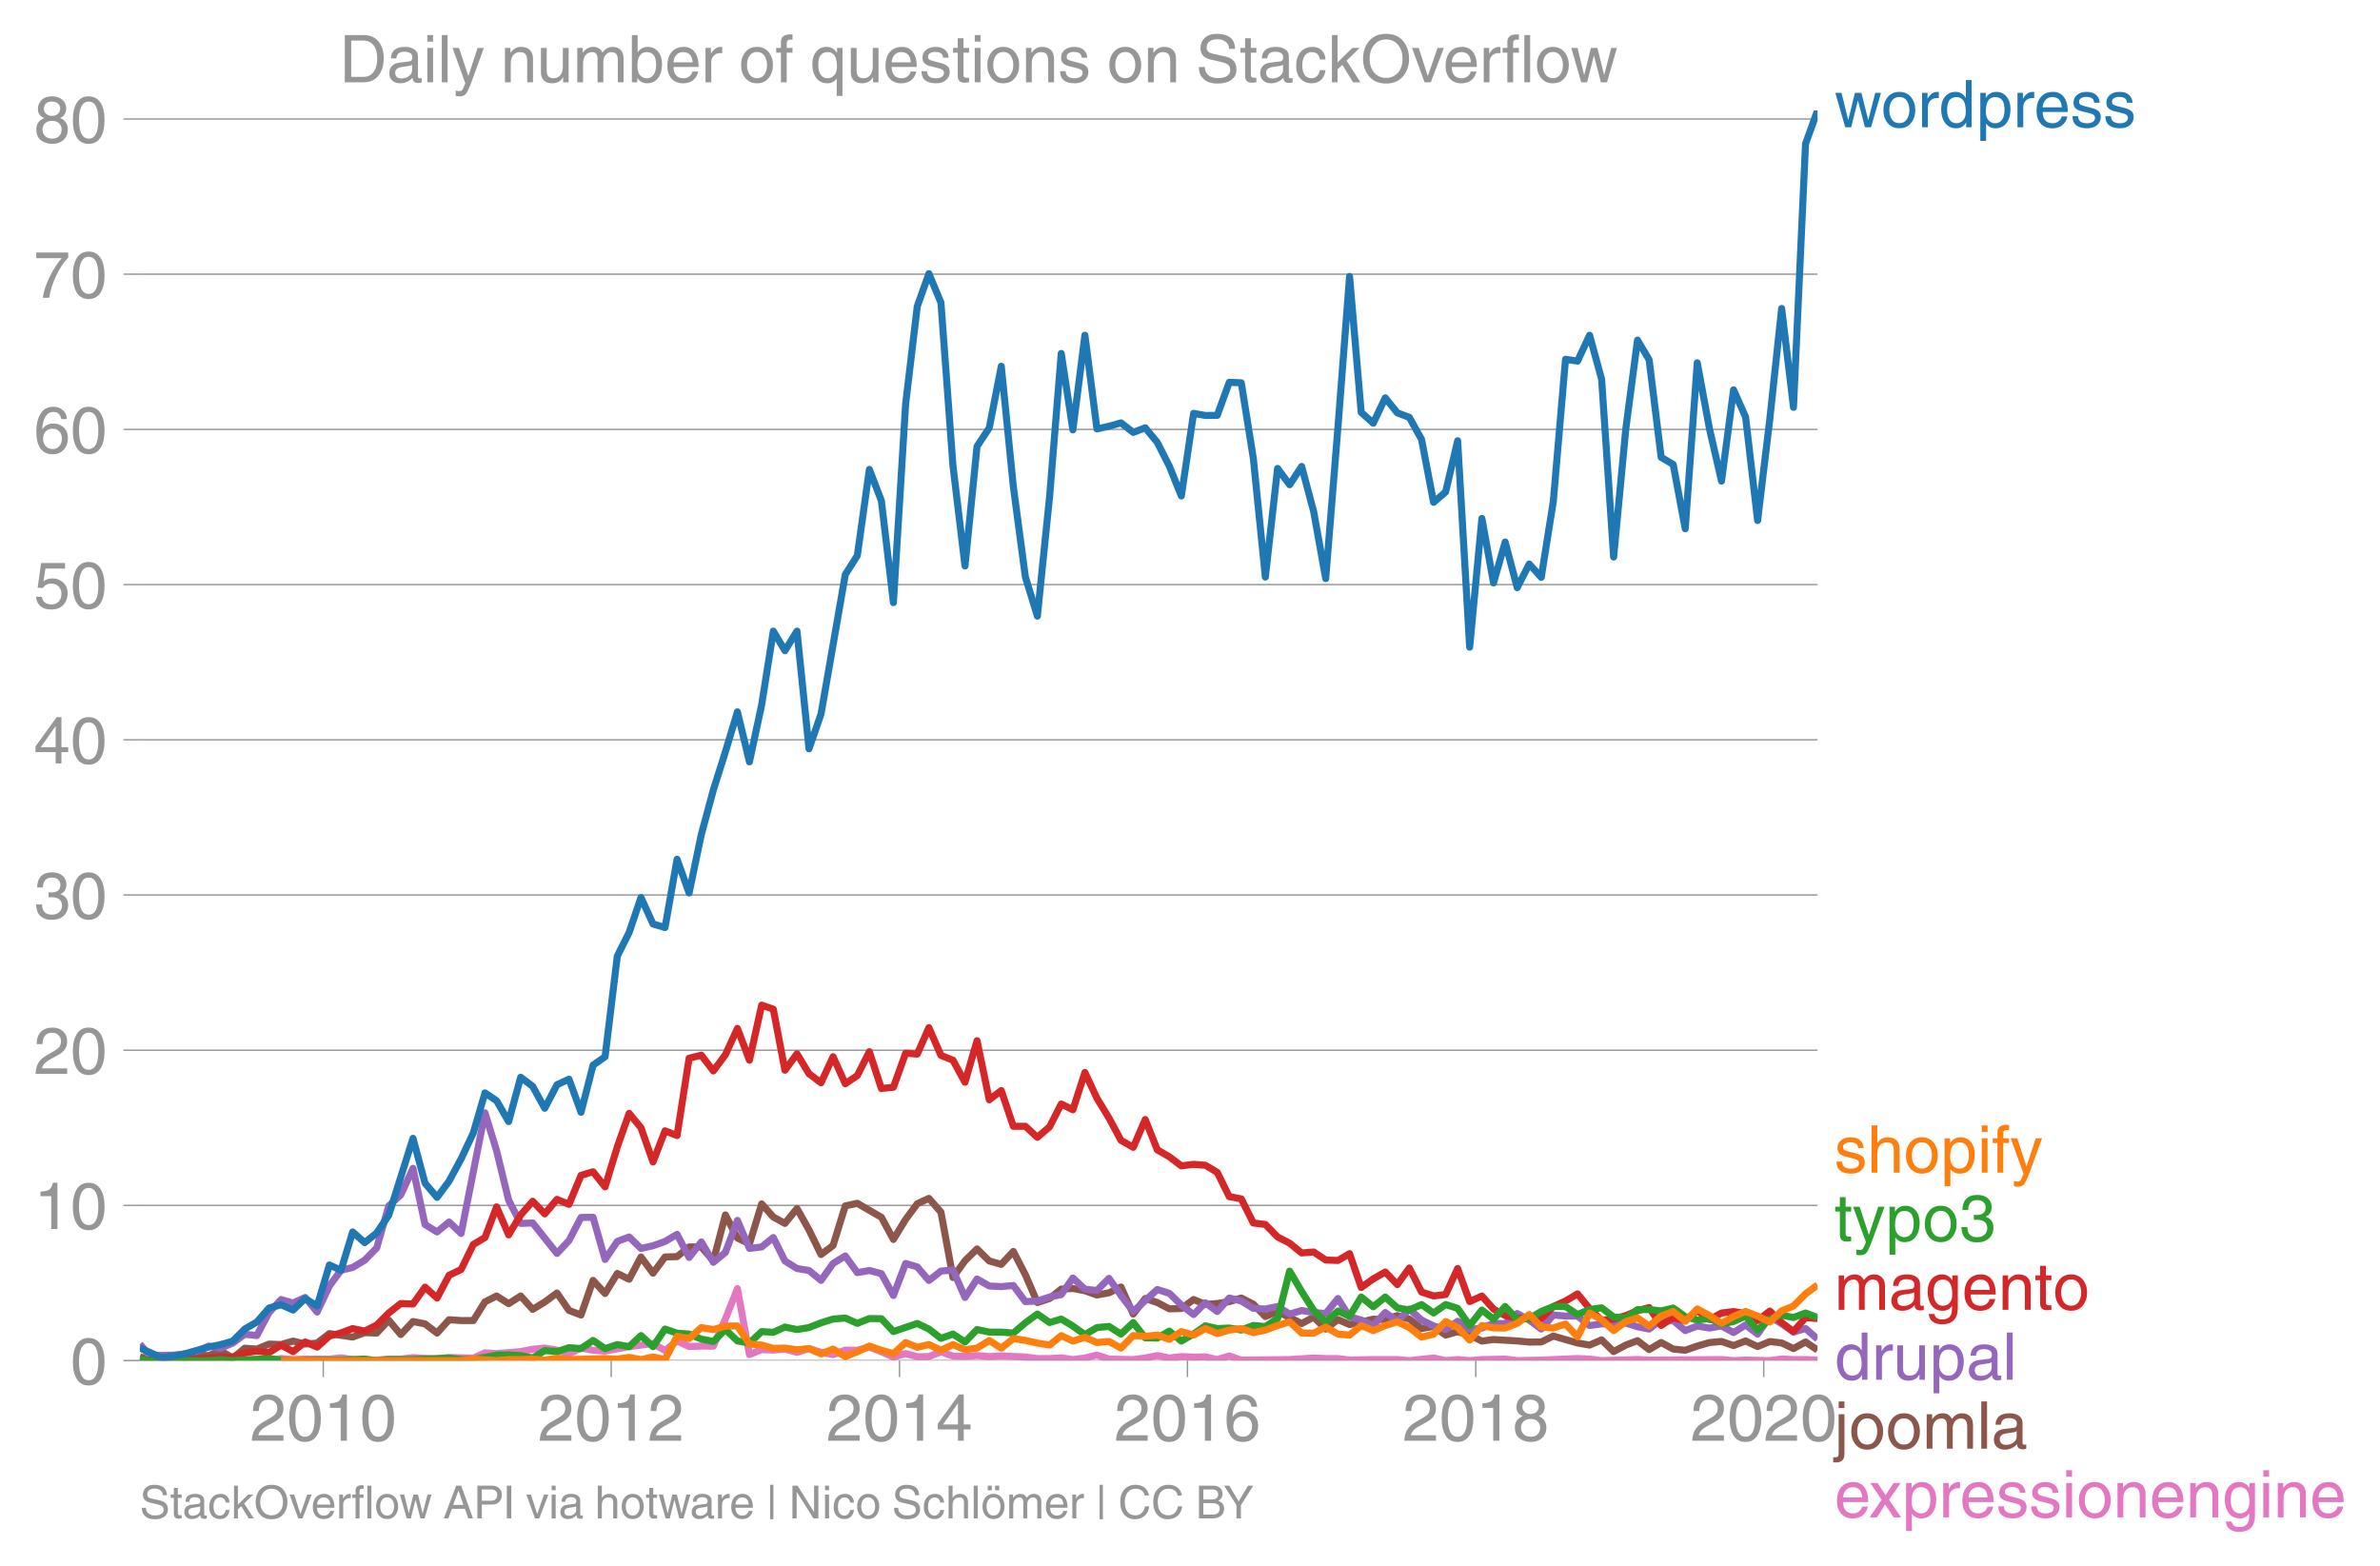 <svg height="444.384" viewBox="0 0 506.615 333.288" width="675.486" xmlns="http://www.w3.org/2000/svg" xmlns:xlink="http://www.w3.org/1999/xlink"><defs><style>*{stroke-linecap:butt;stroke-linejoin:round}</style></defs><g id="figure_1"><path d="M0 333.288h506.615V0H0z" fill="none" id="patch_1"/><g id="axes_1"><path d="M29.77 289.628h357.12V23.516H29.77z" fill="none" id="patch_2"/><path clip-path="url(#pba11c5f1fd)" d="M34.304 289.628l2.561-.213 5.08.095 2.475.118 7.684-.22 5.163.114 2.561-.334 2.562.227 2.56-.117 5.163.01 2.477-.27 2.475.377 2.562.213 2.561-.106 2.56-.224 2.562.01 2.602-.32 5.124.32 2.559-.34 5.163.127 2.477-1.119 2.475.16 5.123-.426 2.56-.505 2.562-.241 2.602.426 2.561.807 2.563-1.233 2.559.462 2.56.177 5.122-.937 5.08-.672 2.56 1.503 2.56-2.054 2.562 1.201 2.602-.106 2.561.007 2.563-5.762 2.559-6.462 2.56 14.028 2.603-1.065 2.477.102 2.475-.209 2.562.69 2.561-.796 2.561.795 2.56.483 2.603-.959 2.561.036 2.563-.675 2.559 1.005 2.56 1.126 2.603-.746 2.477.666 2.475-.026 2.563-1.02 2.56.913 2.561.078 2.56-.184 2.604.213 2.56-.139 5.122.22 2.56.345h2.603l2.477-.164 2.475.377 2.563-.337 2.56-.622 2.561.842 5.164.117 2.56-.337 2.563-.515 2.559.515 2.56-.302 2.603.106 2.52-.051 2.516.584 2.563-.778 2.56.885 10.285-.114 5.122-.33 2.56.124h2.603l2.477.308 5.038-.102h5.121l2.561.22 5.163-.55 2.563.55 2.559-.22 2.56.22 2.603-.213 4.952-.106 2.563.32 5.121-.11 7.725-.331 2.562.12 2.559.32 7.64-.236 2.475.13 15.409-.114 2.562.22 2.56-.11 5.163.11 2.518-.342 2.517.13 2.563-.008 2.56.114h0" fill="none" stroke="#e377c2" stroke-linecap="square" stroke-width="1.5" id="line2d_1"/><g id="matplotlib.axis_1"><g id="xtick_1"><g id="line2d_2"><defs><path d="M0 0v3.5" id="ma266dd3f4f" stroke="#969696" stroke-width=".3"/></defs><use x="68.812" xlink:href="#ma266dd3f4f" y="289.628" fill="#969696" stroke="#969696" stroke-width=".3"/></g><g id="text_1"><defs><path d="M4.39 45.125q0 12.39 6.391 18.781 6.406 6.407 17.938 6.407 9.656 0 15.812-5.86 6.157-5.86 6.157-15.14 0-7.22-3.547-12.188-3.532-4.953-10.422-8.703l-12.11-6.64Q13.922 15.921 12.5 8.296h38.188V0H2.593q.39 9.906 4.297 16.5 3.906 6.594 12.203 11.375l12.593 7.328q5.032 2.89 7.329 5.984 2.297 3.094 2.297 8.516 0 5.375-3.766 9.031-3.75 3.672-10.156 3.672-7.078 0-10.594-4.672-3.516-4.656-3.61-12.609z" id="HelveticaWorld-Regular-50"/><path d="M42.484 34.188q0 14.109-3.734 21.156-3.734 7.062-10.969 7.062-7.078 0-10.89-7.062-3.797-7.047-3.797-21.157 0-13.671 3.75-20.937Q20.609 6 27.78 6q7.235 0 10.969 7 3.734 7.016 3.734 21.188zm9.422 0q0-17.297-6.25-26.704-6.25-9.39-17.875-9.39-12.062 0-18.062 9.734-6 9.75-6 26.36 0 17.03 6.14 26.578 6.157 9.547 17.922 9.547 11.625 0 17.875-9.5t6.25-26.626z" id="HelveticaWorld-Regular-48"/><path d="M35.89 0h-9.374v49.906H10.109v6.985q8.594.28 12.782 2.75Q27.094 62.109 29 70.313h6.89z" id="HelveticaWorld-Regular-49"/></defs><g transform="matrix(.14 0 0 -.14 53.241 306.678)" fill="#969696"><use xlink:href="#HelveticaWorld-Regular-50"/><use x="55.615" xlink:href="#HelveticaWorld-Regular-48"/><use x="111.23" xlink:href="#HelveticaWorld-Regular-49"/><use x="166.846" xlink:href="#HelveticaWorld-Regular-48"/></g></g></g><g id="xtick_2"><use x="130.102" xlink:href="#ma266dd3f4f" y="289.628" fill="#969696" stroke="#969696" stroke-width=".3" id="line2d_3"/><g transform="matrix(.14 0 0 -.14 114.531 306.678)" fill="#969696" id="text_2"><use xlink:href="#HelveticaWorld-Regular-50"/><use x="55.615" xlink:href="#HelveticaWorld-Regular-48"/><use x="111.23" xlink:href="#HelveticaWorld-Regular-49"/><use x="166.846" xlink:href="#HelveticaWorld-Regular-50"/></g></g><g id="xtick_3"><use x="191.476" xlink:href="#ma266dd3f4f" y="289.628" fill="#969696" stroke="#969696" stroke-width=".3" id="line2d_4"/><g id="text_3"><defs><path d="M10.594 24.703h22.61v31.89h-.188zM42 17.093V0h-8.797v17.094H2.484v8.593L34.72 70.314H42v-45.61h10.297v-7.61z" id="HelveticaWorld-Regular-52"/></defs><g transform="matrix(.14 0 0 -.14 175.905 306.678)" fill="#969696"><use xlink:href="#HelveticaWorld-Regular-50"/><use x="55.615" xlink:href="#HelveticaWorld-Regular-48"/><use x="111.23" xlink:href="#HelveticaWorld-Regular-49"/><use x="166.846" xlink:href="#HelveticaWorld-Regular-52"/></g></g></g><g id="xtick_4"><use x="252.766" xlink:href="#ma266dd3f4f" y="289.628" fill="#969696" stroke="#969696" stroke-width=".3" id="line2d_5"/><g id="text_4"><defs><path d="M14.11 21.578q0-6.875 4.093-11.234Q22.313 6 28.906 6q6.297 0 10.032 4.438 3.734 4.453 3.734 11.687 0 6.297-3.688 10.547-3.687 4.25-10.468 4.25-6.594 0-10.5-4.156-3.907-4.157-3.907-11.188zM41.702 51.61q-.984 5.375-3.984 8.078-3 2.72-8.125 2.72-8.11 0-12.36-7.923-4.25-7.906-4.343-18.109l.203-.188q5.61 8.641 16.687 8.641 8.844 0 15.438-5.86 6.593-5.859 6.593-16.452 0-10.5-6.25-17.47-6.25-6.952-16.843-6.952-12.219 0-18.563 8.687-6.344 8.703-6.344 25.938 0 16.593 6.485 27.093 6.5 10.5 19.484 10.5 8.407 0 14.219-5.015 5.813-5 6.297-13.688z" id="HelveticaWorld-Regular-54"/></defs><g transform="matrix(.14 0 0 -.14 237.195 306.678)" fill="#969696"><use xlink:href="#HelveticaWorld-Regular-50"/><use x="55.615" xlink:href="#HelveticaWorld-Regular-48"/><use x="111.23" xlink:href="#HelveticaWorld-Regular-49"/><use x="166.846" xlink:href="#HelveticaWorld-Regular-54"/></g></g></g><g id="xtick_5"><use x="314.14" xlink:href="#ma266dd3f4f" y="289.628" fill="#969696" stroke="#969696" stroke-width=".3" id="line2d_6"/><g id="text_5"><defs><path d="M27.594 40.578q5.422 0 8.953 3.094 3.547 3.11 3.547 8.234 0 4.594-3.407 7.547-3.39 2.953-9.687 2.953-5.61 0-8.672-3.11-3.047-3.093-3.047-7.874 0-5.125 3.813-7.984 3.812-2.86 8.5-2.86zm.093-7.562q-6.78 0-10.64-3.766-3.86-3.766-3.86-9.234 0-6.297 3.907-10.157Q21 6 28.219 6q6.406 0 10.234 3.86 3.828 3.859 3.828 10.265 0 5.469-3.828 9.172-3.828 3.719-10.766 3.719zM49.22 52.203q0-10.594-9.032-14.797 6.204-2.781 8.86-7.36 2.656-4.562 2.656-9.733 0-10.016-6.453-16.125-6.438-6.094-17.375-6.094-9.563 0-16.813 5.25-7.25 5.25-7.25 17.062 0 11.922 11.907 16.907-9.516 3.796-9.516 13.671 0 8.297 5.64 13.813 5.641 5.516 15.641 5.516 10.016 0 15.875-5.204 5.86-5.203 5.86-12.906z" id="HelveticaWorld-Regular-56"/></defs><g transform="matrix(.14 0 0 -.14 298.57 306.678)" fill="#969696"><use xlink:href="#HelveticaWorld-Regular-50"/><use x="55.615" xlink:href="#HelveticaWorld-Regular-48"/><use x="111.23" xlink:href="#HelveticaWorld-Regular-49"/><use x="166.846" xlink:href="#HelveticaWorld-Regular-56"/></g></g></g><g id="xtick_6"><use x="375.43" xlink:href="#ma266dd3f4f" y="289.628" fill="#969696" stroke="#969696" stroke-width=".3" id="line2d_7"/><g transform="matrix(.14 0 0 -.14 359.86 306.678)" fill="#969696" id="text_6"><use xlink:href="#HelveticaWorld-Regular-50"/><use x="55.615" xlink:href="#HelveticaWorld-Regular-48"/><use x="111.23" xlink:href="#HelveticaWorld-Regular-50"/><use x="166.846" xlink:href="#HelveticaWorld-Regular-48"/></g></g></g><g id="matplotlib.axis_2"><g id="ytick_1"><path clip-path="url(#pba11c5f1fd)" d="M29.77 289.628h357.12" fill="none" stroke="#969696" stroke-linecap="square" stroke-width=".3" id="line2d_8"/><g id="line2d_9"><defs><path d="M0 0h-3.5" id="m76e4ec65a0" stroke="#969696" stroke-width=".3"/></defs><use x="29.771" xlink:href="#m76e4ec65a0" y="289.628" fill="#969696" stroke="#969696" stroke-width=".3"/></g><use xlink:href="#HelveticaWorld-Regular-48" transform="matrix(.14 0 0 -.14 14.985 294.653)" fill="#969696" id="text_7"/></g><g id="ytick_2"><path clip-path="url(#pba11c5f1fd)" d="M29.77 256.59h357.12" fill="none" stroke="#969696" stroke-linecap="square" stroke-width=".3" id="line2d_10"/><use x="29.771" xlink:href="#m76e4ec65a0" y="256.591" fill="#969696" stroke="#969696" stroke-width=".3" id="line2d_11"/><g transform="matrix(.14 0 0 -.14 7.2 261.615)" fill="#969696" id="text_8"><use xlink:href="#HelveticaWorld-Regular-49"/><use x="55.615" xlink:href="#HelveticaWorld-Regular-48"/></g></g><g id="ytick_3"><path clip-path="url(#pba11c5f1fd)" d="M29.77 223.553h357.12" fill="none" stroke="#969696" stroke-linecap="square" stroke-width=".3" id="line2d_12"/><use x="29.771" xlink:href="#m76e4ec65a0" y="223.553" fill="#969696" stroke="#969696" stroke-width=".3" id="line2d_13"/><g transform="matrix(.14 0 0 -.14 7.2 228.578)" fill="#969696" id="text_9"><use xlink:href="#HelveticaWorld-Regular-50"/><use x="55.615" xlink:href="#HelveticaWorld-Regular-48"/></g></g><g id="ytick_4"><path clip-path="url(#pba11c5f1fd)" d="M29.77 190.516h357.12" fill="none" stroke="#969696" stroke-linecap="square" stroke-width=".3" id="line2d_14"/><use x="29.771" xlink:href="#m76e4ec65a0" y="190.516" fill="#969696" stroke="#969696" stroke-width=".3" id="line2d_15"/><g id="text_10"><defs><path d="M22.406 39.984q2.203-.187 4.594-.187 6.203 0 9.781 2.86 3.594 2.859 3.594 8.656 0 4.687-3.344 7.89-3.343 3.203-9.64 3.203-6.985 0-10.235-4.11-3.234-4.093-3.437-10.983h-8.64q0 10.984 5.765 16.984 5.765 6.016 16.937 6.016 9.922 0 15.828-5.11 5.907-5.094 5.907-13.39 0-10.704-9.032-14.5v-.204q11.72-4 11.72-16.406 0-9.906-6.595-16.265-6.593-6.344-18.703-6.344-9.906 0-16.312 5.203Q4.204 8.5 3.422 21.484H12.5q.203-8.109 4-11.797Q20.313 6 27.484 6q6.938 0 11.141 3.86 4.203 3.859 4.203 9.718 0 6.406-4.016 9.672-4 3.266-12.39 3.266-2 0-4.016-.094z" id="HelveticaWorld-Regular-51"/></defs><g transform="matrix(.14 0 0 -.14 7.2 195.54)" fill="#969696"><use xlink:href="#HelveticaWorld-Regular-51"/><use x="55.615" xlink:href="#HelveticaWorld-Regular-48"/></g></g></g><g id="ytick_5"><path clip-path="url(#pba11c5f1fd)" d="M29.77 157.478h357.12" fill="none" stroke="#969696" stroke-linecap="square" stroke-width=".3" id="line2d_16"/><use x="29.771" xlink:href="#m76e4ec65a0" y="157.478" fill="#969696" stroke="#969696" stroke-width=".3" id="line2d_17"/><g transform="matrix(.14 0 0 -.14 7.2 162.503)" fill="#969696" id="text_11"><use xlink:href="#HelveticaWorld-Regular-52"/><use x="55.615" xlink:href="#HelveticaWorld-Regular-48"/></g></g><g id="ytick_6"><path clip-path="url(#pba11c5f1fd)" d="M29.77 124.44h357.12" fill="none" stroke="#969696" stroke-linecap="square" stroke-width=".3" id="line2d_18"/><use x="29.771" xlink:href="#m76e4ec65a0" y="124.441" fill="#969696" stroke="#969696" stroke-width=".3" id="line2d_19"/><g id="text_12"><defs><path d="M14.703 40.922q5.813 4.39 13.625 4.39 9.469 0 16.281-6.296 6.813-6.297 6.813-16.22 0-10.78-6.578-17.796-6.563-7-18.422-7-10.313 0-16.266 5.047Q4.203 8.109 3.22 17.39h9.094q.671-5.672 4.437-8.672 3.766-3 10.453-3 6.485 0 10.64 4.484Q42 14.703 42 21.688q0 7.125-4.36 11.421-4.343 4.297-11.218 4.297-7.813 0-13.047-6.687l-7.563.39 5.266 37.594h36.438v-8.5H17.672z" id="HelveticaWorld-Regular-53"/></defs><g transform="matrix(.14 0 0 -.14 7.2 129.465)" fill="#969696"><use xlink:href="#HelveticaWorld-Regular-53"/><use x="55.615" xlink:href="#HelveticaWorld-Regular-48"/></g></g></g><g id="ytick_7"><path clip-path="url(#pba11c5f1fd)" d="M29.77 91.403h357.12" fill="none" stroke="#969696" stroke-linecap="square" stroke-width=".3" id="line2d_20"/><use x="29.771" xlink:href="#m76e4ec65a0" y="91.403" fill="#969696" stroke="#969696" stroke-width=".3" id="line2d_21"/><g transform="matrix(.14 0 0 -.14 7.2 96.428)" fill="#969696" id="text_13"><use xlink:href="#HelveticaWorld-Regular-54"/><use x="55.615" xlink:href="#HelveticaWorld-Regular-48"/></g></g><g id="ytick_8"><path clip-path="url(#pba11c5f1fd)" d="M29.77 58.366h357.12" fill="none" stroke="#969696" stroke-linecap="square" stroke-width=".3" id="line2d_22"/><use x="29.771" xlink:href="#m76e4ec65a0" y="58.366" fill="#969696" stroke="#969696" stroke-width=".3" id="line2d_23"/><g id="text_14"><defs><path d="M3.719 68.797h48.578v-7.719Q42.28 50.875 33.984 33.484 25.687 16.11 23.391 0h-9.672q1.469 13.281 9.719 30.531 8.25 17.266 18.953 29.672H3.719z" id="HelveticaWorld-Regular-55"/></defs><g transform="matrix(.14 0 0 -.14 7.2 63.39)" fill="#969696"><use xlink:href="#HelveticaWorld-Regular-55"/><use x="55.615" xlink:href="#HelveticaWorld-Regular-48"/></g></g></g><g id="ytick_9"><path clip-path="url(#pba11c5f1fd)" d="M29.77 25.328h357.12" fill="none" stroke="#969696" stroke-linecap="square" stroke-width=".3" id="line2d_24"/><use x="29.771" xlink:href="#m76e4ec65a0" y="25.328" fill="#969696" stroke="#969696" stroke-width=".3" id="line2d_25"/><g transform="matrix(.14 0 0 -.14 7.2 30.353)" fill="#969696" id="text_15"><use xlink:href="#HelveticaWorld-Regular-56"/><use x="55.615" xlink:href="#HelveticaWorld-Regular-48"/></g></g></g><path clip-path="url(#pba11c5f1fd)" d="M29.77 288.802l1.975.613 2.56-.007 2.56-.739 2.603.213 2.477-.434 2.475.115 2.562-1.027 2.561 1.56 2.56-2.11 2.561.191 2.603-1.066 2.561.103 2.562-.742 2.56.632 2.56-.206 2.603-2.025 4.952.746 2.562-.938 2.561.086 2.56-2.729 2.562 3.048 2.602-2.77 2.561.493 2.563 1.958 2.559-2.839 2.56.174h2.603l2.477-3.98 2.475-1.242 2.562 1.634 2.561-1.634 2.56 2.846 2.562-1.567 2.602-1.918 2.561 3.705 2.563.984 2.559-7.371 2.56 2.789 2.603-4.263 2.519 1.227 2.517-4.744 2.562 3.45 2.561-3.45 2.56-.075 2.562-2.057h2.602l2.561 2.938 2.563-9.758 2.559 4.913 2.56 1.268 2.603-8.526 2.477 2.798 2.475 1.358 2.562-3.176 2.561 4.562 2.561 5.24 2.56-1.936 2.603-8.42 2.561-.547 5.122 2.974 2.56 4.714 2.603-4.263 2.477-3.338 2.475-1.138 2.563 2.923 2.56 13.915 2.561-3.563 2.56-2.511 2.604 2.557 2.56.725 2.563-2.75 2.559 4.952 2.56 5.919 2.603-.853 2.477-2.006 2.475-.125 2.563.48 2.56.905 2.561-.465 2.56-1.24 2.604 5.755 2.56-3.304 2.563.853 2.559 1.35 2.56-.071 2.603-1.919 2.52 1.04 2.516-.187 2.563-.405 2.56-.767 2.561 1.318 2.56 2.625 2.604-1.066 5.123 2.558 2.559-1.364 2.56 2.536 2.603-2.025 2.477 1.07 5.038-1.14 2.56.07 2.561-.842 2.561.736 2.603 2.025 2.56-.448 2.563 1.833 2.559-.732 2.56.732 2.603 1.279 2.477-.327 5.038.298 2.56.242 2.561-.021 2.561-1.258 5.164 1.478 2.562.44 2.559-1.1 2.56 2.486 2.604-1.386 2.476-.943 2.475 1.903 2.563-1.51 2.56 1.403 2.561.249 2.561-.888 2.603-.746 2.56-.238 2.563.877 2.56-.988 2.56 1.201 2.603-1.066 2.518.29 2.517 1.203 2.563-1.407 2.56 1.726h0" fill="none" stroke="#8c564b" stroke-linecap="square" stroke-width="1.5" id="line2d_26"/><path clip-path="url(#pba11c5f1fd)" d="M29.77 286.118l1.975 2.338 2.56.071 2.56-.071 2.603-.213 2.477-.62 2.475-1.085 2.562.447 2.561-1.087 2.56-1.886 2.561.288 2.603-4.903 2.561-2.764 2.562.74 2.56-1.18 2.56 3.098 2.603-5.542 2.477-3.353 2.475-.59 2.562-1.542 2.561-2.615 2.56-8.948 2.562-2.348 2.602-5.649 2.561 11.961 2.563 1.574 2.559-2.124 2.56 2.444 5.08-25.673 2.475 8.088 2.562 10.515 2.561 4.938 2.56-.092 5.164 6.487 2.561-2.743 2.563-4.93 2.559-.025 2.56 8.977 2.603-3.837 2.519-.952 2.517 2.444 2.562-.576 2.561-.916 2.56-1.506 2.562 4.916 2.602-3.303 2.561 4.333 2.563-2.095 2.559-6.825 2.56 5.972 2.603-.32 2.477-2.002 2.475 4.986 2.562 1.606 2.561.42 2.561 2.113 2.56-3.606 2.603-1.598 2.561 3.552 2.563-.462 2.559.682 2.56 4.647 2.603-6.82 2.477.734 2.475 2.889 2.563-2 2.56-.238 2.561 5.854 2.56-3.936 2.604 1.492 2.56.131 2.563-.238 2.559 3.432 2.56-.128 2.603-.852 2.477-.507 2.475-3.543 2.563 2.387 2.56.277 2.561-2.59 2.56 3.656 2.604 3.41 5.123-4.69 2.559.818 2.56 2.487 2.603 2.025 2.52-2.5 2.516 1.86 2.563-2.88 2.56.642 2.561 1.56 2.56.145 2.604-.533 2.56 1.599 2.563-.746 2.559.416 2.56.223 2.603-3.197 2.477 3.894 2.475.689 2.563 1.144 2.56-2.743 2.561 1.862 2.561-2.608 2.603 2.345 2.56 1.254 2.563.77 2.559-1.761 2.56 1.762 2.603-.32 2.477-.978 2.475.019 2.563-2.135 2.56 1.389 2.561 1.915 2.561-2.98 2.603.212 2.56.014 2.563 2.011 2.559-.359 2.56.04 2.604-.214 2.476.796 2.475.483 2.563-1.986 2.56.174 2.561 2.139 2.561-.966 2.603.426 2.56-.451 2.563 1.41 2.56-1.63 2.56 1.95 2.603-3.73 2.518 1.518 2.517 1.786 2.563-.754 2.56 2.246h0" fill="none" stroke="#9467bd" stroke-linecap="square" stroke-width="1.5" id="line2d_27"/><g id="text_16"><defs><path d="M25.594 0h-8.985L1.516 52.297h9.468L21 11.187h.188l10.109 41.11h9.922l10.203-41.11h.187l10.594 41.11h8.703L55.812 0h-9.234L35.984 40.484h-.187z" id="HelveticaWorld-Regular-119"/><path d="M12.703 26.219q0-8.735 3.953-14.375 3.953-5.64 11.219-5.64 7.531 0 11.438 5.905 3.906 5.907 3.906 14.11 0 8.297-3.907 14.078-3.906 5.797-11.437 5.797-6.969 0-11.078-5.453-4.094-5.438-4.094-14.422zm-8.984 0q0 11.672 6.484 19.625 6.5 7.968 17.672 7.968 11.438 0 17.875-8.062 6.453-8.047 6.453-19.531 0-11.516-6.406-19.625-6.39-8.11-17.922-8.11-11.078 0-17.625 7.86-6.531 7.86-6.531 19.875z" id="HelveticaWorld-Regular-111"/><path d="M15.375 0H6.594v52.297h8.297v-8.688h.203q5.703 10.203 14.687 10.203 1.422 0 2.297-.296V44.39h-3.266q-5.906 0-9.671-4.016-3.766-4-3.766-9.953z" id="HelveticaWorld-Regular-114"/><path d="M13.094 26.313q0-9.704 3.844-14.954 3.859-5.25 10.265-5.25 6.094 0 10.188 4.485 4.109 4.5 4.109 13.094 0 11.03-3.5 16.625-3.484 5.593-10.61 5.593-6.78 0-10.546-4.453-3.75-4.437-3.75-15.14zM50.39 0h-8.297v7.172h-.203q-4.97-8.688-15.078-8.688-10.891 0-16.86 8.297Q4 15.094 4 27.688q0 11.625 5.906 18.875 5.922 7.25 15.875 7.25 9.813 0 15.625-8.891l.203.594V71.78h8.782z" id="HelveticaWorld-Regular-100"/><path d="M14.984 23.688q0-8.407 4.094-13 4.11-4.579 10.219-4.579 6.687 0 10.39 5.438 3.72 5.453 3.72 14.765 0 10.22-3.563 14.907-3.563 4.687-10.735 4.687-6.984 0-10.562-5.5-3.563-5.5-3.563-16.718zm-8.39 28.609h8.297v-7.375h.203q5.61 8.89 15.625 8.89 10.11 0 15.937-7.359 5.828-7.344 5.828-18.766 0-12.796-5.953-21Q40.578-1.515 29.5-1.515q-9.094 0-13.922 7.032h-.203v-26.22H6.594z" id="HelveticaWorld-Regular-112"/><path d="M42.484 30.328q-.687 8.485-4.5 12.031-3.797 3.547-10.109 3.547-6.39 0-10.328-4.5-3.922-4.484-4.172-11.078zm8.391-13.922q-1.453-8.11-7.953-13.422-5.719-4.5-15.047-4.593-10.984.093-17.438 7.203Q4 12.704 4 24.704q0 13.78 6.64 21.437 6.641 7.672 18.47 7.672 10.593 0 16.546-7.922 5.953-7.907 5.953-22.594H13.375q0-8.203 3.813-12.703Q21 6.109 28.608 6.109q5.375 0 9.235 3.235 3.86 3.25 4.25 7.062z" id="HelveticaWorld-Regular-101"/><path d="M36.078 37.406q-.187 4.688-3.344 6.735-3.14 2.047-9.047 2.047-4.296 0-7.359-1.907-3.047-1.89-3.047-5.468 0-2.829 1.797-4.172 1.813-1.344 7.828-2.86l8.688-2.187q7.906-2 11.297-5.11 3.406-3.093 3.406-8.656 0-7.719-5.64-12.531-5.641-4.813-15.063-4.813-11 0-16.64 4.563-5.626 4.578-5.735 13.75h8.5q.203-5.422 3.594-8.063 3.39-2.625 10.171-2.625 5.516 0 8.766 2.188 3.25 2.203 3.25 6.11 0 2.78-2.11 4.437-2.093 1.672-8.296 3.078l-10.203 2.5q-6.203 1.562-9.157 4.656-2.953 3.094-2.953 8.031 0 7.72 5.516 12.203 5.531 4.5 14.406 4.5 9.485 0 14.531-4.624 5.047-4.61 5.344-11.782z" id="HelveticaWorld-Regular-115"/></defs><g transform="matrix(.14 0 0 -.14 390.462 27.092)" fill="#1f77b4"><use xlink:href="#HelveticaWorld-Regular-119"/><use x="70.912" xlink:href="#HelveticaWorld-Regular-111"/><use x="126.82" xlink:href="#HelveticaWorld-Regular-114"/><use x="158.389" xlink:href="#HelveticaWorld-Regular-100"/><use x="215.371" xlink:href="#HelveticaWorld-Regular-112"/><use x="271.865" xlink:href="#HelveticaWorld-Regular-114"/><use x="303.434" xlink:href="#HelveticaWorld-Regular-101"/><use x="358.854" xlink:href="#HelveticaWorld-Regular-115"/><use x="408.854" xlink:href="#HelveticaWorld-Regular-115"/></g></g><g id="text_17"><defs><path d="M49.219 0h-8.844v34.188q0 6.296-2.438 9-2.437 2.718-7.953 2.718-6.797 0-10.703-4.406-3.906-4.39-3.906-12.984V0H6.594v71.781h8.781V45.312h.203q6 8.5 15.328 8.5 8.594 0 13.453-4.5 4.86-4.484 4.86-13.718z" id="HelveticaWorld-Regular-104"/><path d="M6.594 61.813v9.968h8.781v-9.969zM15.375 0H6.594v52.297h8.781z" id="HelveticaWorld-Regular-105"/><path d="M17.188 45.016V0H8.405v45.016H1.22v7.28h7.187v8.985q0 5.907 3.578 8.703 3.594 2.813 10.032 2.813 2.203 0 3.968-.188v-7.906q-1.562.188-3.578.188-2.922 0-4.078-1.438-1.14-1.437-1.14-4.656v-6.5h8.796v-7.281z" id="HelveticaWorld-Regular-102"/><path d="M39.016 52.297h9.562L29.891.984q-.5-1.375-.985-2.593-4.25-11.329-7.328-15.547-3.078-4.235-9.953-4.235-3.61 0-5.906.782v8.015q2.484-.89 5.468-.89 3.22 0 4.704 2.03 1.5 2.032 4.421 9.938L.875 52.297h9.922L24.812 9.719H25z" id="HelveticaWorld-Regular-121"/></defs><g transform="matrix(.14 0 0 -.14 390.462 249.62)" fill="#ff7f0e"><use xlink:href="#HelveticaWorld-Regular-115"/><use x="50" xlink:href="#HelveticaWorld-Regular-104"/><use x="105.176" xlink:href="#HelveticaWorld-Regular-111"/><use x="161.084" xlink:href="#HelveticaWorld-Regular-112"/><use x="217.578" xlink:href="#HelveticaWorld-Regular-105"/><use x="239.6" xlink:href="#HelveticaWorld-Regular-102"/><use x="267.285" xlink:href="#HelveticaWorld-Regular-121"/></g></g><g id="text_18"><defs><path d="M17.188 45.016V10.984q0-2 1.093-3.046 1.11-1.047 3.938-1.047h3.375V0Q20.797-.688 19-.688q-5.516 0-8.063 2.641-2.53 2.64-2.53 8.547v34.516H1.311v7.28h7.094v14.595h8.781V52.297h8.407v-7.281z" id="HelveticaWorld-Regular-116"/></defs><g transform="matrix(.14 0 0 -.14 390.462 264.201)" fill="#2ca02c"><use xlink:href="#HelveticaWorld-Regular-116"/><use x="27.686" xlink:href="#HelveticaWorld-Regular-121"/><use x="77.295" xlink:href="#HelveticaWorld-Regular-112"/><use x="133.789" xlink:href="#HelveticaWorld-Regular-111"/><use x="189.697" xlink:href="#HelveticaWorld-Regular-51"/></g></g><g id="text_19"><defs><path d="M6.594 52.297h8.297v-7.375h.203q5.906 8.89 15.812 8.89 9.813 0 13.922-8.5 3.75 4.594 7.266 6.547 3.515 1.953 8.703 1.953 6.781 0 11.484-4.453Q77 44.922 77 36.187V0h-8.781v33.797q0 6.094-2.297 9.094-2.297 3.015-7.422 3.015-5.172 0-8.75-4.203-3.563-4.203-3.563-9.812V0h-8.78v36.188q0 4.53-2.11 7.124-2.094 2.594-6.094 2.594-6.297 0-10.062-4.687-3.766-4.688-3.766-12.703V0H6.594z" id="HelveticaWorld-Regular-109"/><path d="M38.375 26.703q-.969-1.015-3.828-1.656-2.86-.625-10.672-1.656-5.766-.688-8.469-2.844-2.703-2.14-2.703-5.656 0-4.297 2.281-6.688 2.297-2.39 7.329-2.39 6.296 0 11.171 3.578 4.891 3.593 4.891 8.718zM6.203 36.375q.297 8.844 5.734 13.14 5.454 4.297 15.844 4.297 8.297 0 13.907-3.765 5.624-3.75 5.624-10.844V9.078Q47.313 6 50.094 6q1.125 0 2.89.39V0Q50.594-.984 48-.984q-4.5 0-6.703 1.921-2.188 1.938-2.281 6.047-7.516-8.5-18.891-8.5-7.422 0-11.922 4.204Q3.72 6.89 3.72 13.624q0 6.89 3.906 11.125Q11.531 29 19 29.89l15.516 1.891q4.203.64 4.203 6.203 0 4.11-3.047 6.297-3.047 2.203-9.25 2.203-5.516 0-8.485-2.437-2.953-2.438-3.53-7.672z" id="HelveticaWorld-Regular-97"/><path d="M12.984 26.313q0-9.61 3.813-14.907Q20.609 6.11 27.094 6.11q6.312 0 10.312 4.579 4 4.593 4 13 0 11.03-3.5 16.625-3.484 5.593-10.61 5.593-7.171 0-10.75-4.765-3.562-4.766-3.562-14.828zM49.812 2.983q0-12.609-6.062-18.797-6.047-6.203-18.266-6.203-8.78 0-13.984 4.047Q6.297-13.922 5.516-6.39h8.796q.672-3.812 3.532-6.062 2.86-2.25 8.281-2.25 7.375 0 11.125 3.969 3.766 3.953 3.766 12.828v3.719h-.188q-4.937-7.329-13.922-7.329-11.187 0-17.093 8.25-5.907 8.25-5.907 20.953 0 11.625 5.953 18.875 5.97 7.25 15.829 7.25 9.906 0 15.625-8.89h.187v7.375h8.313z" id="HelveticaWorld-Regular-103"/><path d="M49.219 0h-8.844v32.172q0 7.422-2.594 10.578-2.578 3.156-8.578 3.156-5.906 0-9.875-4.5-3.953-4.484-3.953-12.89V0H6.594v52.297h8.297v-7.375h.203q6.203 8.89 15.812 8.89 8.89 0 13.594-4.718 4.719-4.703 4.719-13.5z" id="HelveticaWorld-Regular-110"/></defs><g transform="matrix(.14 0 0 -.14 390.462 278.814)" fill="#d62728"><use xlink:href="#HelveticaWorld-Regular-109"/><use x="83.008" xlink:href="#HelveticaWorld-Regular-97"/><use x="137.939" xlink:href="#HelveticaWorld-Regular-103"/><use x="193.848" xlink:href="#HelveticaWorld-Regular-101"/><use x="249.268" xlink:href="#HelveticaWorld-Regular-110"/><use x="304.443" xlink:href="#HelveticaWorld-Regular-116"/><use x="332.129" xlink:href="#HelveticaWorld-Regular-111"/></g></g><g id="text_20"><defs><path d="M6.11 52.297h8.78V17.578q0-5.765 2.61-8.625Q20.125 6.11 25 6.11q6.781 0 10.594 4.797 3.812 4.813 3.812 12.578v28.813h8.782V0H39.89v7.625l-.188.188q-4.984-9.329-16.61-9.329-7.515 0-12.25 4.094Q6.11 6.688 6.11 14.703z" id="HelveticaWorld-Regular-117"/><path d="M15.375 0H6.594v71.781h8.781z" id="HelveticaWorld-Regular-108"/></defs><g transform="matrix(.14 0 0 -.14 390.462 293.698)" fill="#9467bd"><use xlink:href="#HelveticaWorld-Regular-100"/><use x="56.982" xlink:href="#HelveticaWorld-Regular-114"/><use x="89.551" xlink:href="#HelveticaWorld-Regular-117"/><use x="144.336" xlink:href="#HelveticaWorld-Regular-112"/><use x="200.83" xlink:href="#HelveticaWorld-Regular-97"/><use x="255.762" xlink:href="#HelveticaWorld-Regular-108"/></g></g><g id="text_21"><defs><path d="M15.375 61.813H6.594v9.968h8.781zm0-69.532q0-7.468-3.547-10.375Q8.297-21 2-21q-1.797 0-3.703.297v7.61H.594q3.703 0 4.843 1.109 1.157 1.093 1.157 5.296v58.985h8.781z" id="HelveticaWorld-Regular-106"/></defs><g transform="matrix(.14 0 0 -.14 390.462 308.377)" fill="#8c564b"><use xlink:href="#HelveticaWorld-Regular-106"/><use x="22.021" xlink:href="#HelveticaWorld-Regular-111"/><use x="77.93" xlink:href="#HelveticaWorld-Regular-111"/><use x="133.838" xlink:href="#HelveticaWorld-Regular-109"/><use x="216.846" xlink:href="#HelveticaWorld-Regular-108"/><use x="238.867" xlink:href="#HelveticaWorld-Regular-97"/></g></g><g id="text_22"><defs><path d="M49.031 0H37.703l-12.89 19.672L12.203 0H1.125l18.266 26.906L2 52.296h11.188l12.109-18.405L37.5 52.297h10.688l-17.579-25.39z" id="HelveticaWorld-Regular-120"/></defs><g transform="matrix(.14 0 0 -.14 390.462 323.006)" fill="#e377c2"><use xlink:href="#HelveticaWorld-Regular-101"/><use x="52.545" xlink:href="#HelveticaWorld-Regular-120"/><use x="102.545" xlink:href="#HelveticaWorld-Regular-112"/><use x="159.039" xlink:href="#HelveticaWorld-Regular-114"/><use x="190.607" xlink:href="#HelveticaWorld-Regular-101"/><use x="246.027" xlink:href="#HelveticaWorld-Regular-115"/><use x="296.027" xlink:href="#HelveticaWorld-Regular-115"/><use x="346.027" xlink:href="#HelveticaWorld-Regular-105"/><use x="368.049" xlink:href="#HelveticaWorld-Regular-111"/><use x="423.957" xlink:href="#HelveticaWorld-Regular-110"/><use x="479.133" xlink:href="#HelveticaWorld-Regular-101"/><use x="534.553" xlink:href="#HelveticaWorld-Regular-110"/><use x="589.729" xlink:href="#HelveticaWorld-Regular-103"/><use x="645.637" xlink:href="#HelveticaWorld-Regular-105"/><use x="667.658" xlink:href="#HelveticaWorld-Regular-110"/><use x="722.834" xlink:href="#HelveticaWorld-Regular-101"/></g></g><g id="text_23"><defs><path d="M50.39 50.781q-.296 6.844-5.109 10.719-4.797 3.875-12.656 3.875-7.922 0-12.172-3.25-4.234-3.234-4.234-9.344 0-3.265 1.843-5.61 1.86-2.343 6.641-3.468l20.516-4.687q8.297-1.813 12.297-6.875 4.015-5.047 4.015-12.313 0-10.64-7.812-16.187-7.813-5.547-20.313-5.547-9.531 0-15.031 2.437-5.484 2.453-9.734 7.766-4.25 5.328-4.25 14.89h9.093q0-8 5.313-12.406 5.328-4.39 14.5-4.39 8.89 0 13.844 3.156 4.953 3.156 4.953 8.953 0 5.281-2.953 7.89Q46.188 29 37.594 31l-15.469 3.625q-7.719 1.75-11.531 6.125Q6.78 45.125 6.78 51.516q0 9.672 6.516 15.922 6.531 6.25 18.203 6.25 13.172 0 20.328-5.5 7.156-5.485 7.688-17.407z" id="HelveticaWorld-Regular-83"/><path d="M39.594 34.719q-1.89 11.187-12.39 11.187-6.5 0-10.454-5.203-3.953-5.203-3.953-14.484 0-10.11 3.656-15.11 3.672-5 10.64-5 4.688 0 8.11 3.438 3.422 3.437 4.39 8.953h8.5q-1.312-9.703-6.859-14.86-5.547-5.156-14.328-5.156-10.297 0-16.89 7.047-6.594 7.063-6.594 19.172 0 13.281 6.594 21.188 6.593 7.922 18.5 7.922 8.687 0 13.843-5.204 5.157-5.203 5.735-13.89z" id="HelveticaWorld-Regular-99"/><path d="M50 0H38.719L22.406 26.422l-7.312-6.594V0h-8.5v71.781h8.5v-41.61l22.5 22.126H48.78L28.813 32.813z" id="HelveticaWorld-Regular-107"/><path d="M63.922 35.89q0 12.594-6.672 20.891-6.656 8.313-18.328 8.313-11.531 0-18.266-8.313-6.734-8.297-6.734-20.89 0-12.985 6.828-21.094 6.844-8.11 18.172-8.11 11.078 0 18.031 7.907 6.969 7.922 6.969 21.297zm9.953 0q0-16.062-9.281-26.937-9.266-10.86-25.672-10.86-16.516 0-25.766 10.86-9.25 10.875-9.25 26.938 0 16.109 9.25 26.953 9.25 10.843 25.766 10.843 16.89 0 25.922-11.046 9.031-11.032 9.031-26.75z" id="HelveticaWorld-Regular-79"/><path d="M39.406 52.297h9.625L29.11 0h-9.437L.594 52.297h10.203L24.422 9.719h.187z" id="HelveticaWorld-Regular-118"/><path d="M44 29.5L33.406 61.078h-.203L21.687 29.5zm-25.297-8.594L11.188 0h-9.97l27 71.781h10.985L65.187 0H54.594l-7.078 20.906z" id="HelveticaWorld-Regular-65"/><path d="M17.828 38.625H37.11q7.282 0 10.938 3.188 3.656 3.203 3.656 9.703 0 5.812-3.516 8.89-3.515 3.078-10.687 3.078H17.828zm0-38.625H8.11v71.781h32.266q9.625 0 15.484-5.594 5.86-5.593 5.86-14.578 0-9.328-5.672-15.312-5.656-5.969-15.672-5.969H17.828z" id="HelveticaWorld-Regular-80"/><path d="M17.828 0H8.11v71.781h9.72z" id="HelveticaWorld-Regular-73"/><path d="M9.422 73.688h7.281V-1.906H9.422z" id="HelveticaWorld-Regular-124"/><path d="M55.61 71.781h9.374V0h-10.78L17.577 58.016h-.187V0H8.109v71.781h11.375l35.938-57.969h.187z" id="HelveticaWorld-Regular-78"/><path d="M12.703 26.219q0-8.735 3.953-14.375 3.953-5.64 11.219-5.64 7.531 0 11.438 5.905 3.906 5.907 3.906 14.11 0 8.297-3.907 14.078-3.906 5.797-11.437 5.797-6.969 0-11.078-5.453-4.094-5.438-4.094-14.422zm-8.984 0q0 11.672 6.484 19.625 6.5 7.968 17.672 7.968 11.438 0 17.875-8.062 6.453-8.047 6.453-19.531 0-11.516-6.406-19.625-6.39-8.11-17.922-8.11-11.078 0-17.625 7.86-6.531 7.86-6.531 19.875zm36.734 35.406H31.47v10.156h8.984zm-16.219 0H15.25v10.156h8.984z" id="HelveticaWorld-Regular-246"/><path d="M58.016 50.203q-1.625 7.313-6.782 11.094-5.14 3.797-13.343 3.797-10.594 0-17.047-7.703-6.438-7.688-6.438-20.766 0-15.14 6.094-22.547 6.11-7.39 17.688-7.39 7.609 0 13.093 5.046 5.5 5.063 7.407 14.688h9.421Q66.22 12.594 57.625 5.344t-20.906-7.25q-14.703 0-23.516 10.11Q4.391 18.311 4.391 36.28q0 17.328 9.203 27.36 9.203 10.047 24.297 10.047 12.5 0 20.265-6.454 7.766-6.437 9.235-17.03z" id="HelveticaWorld-Regular-67"/><path d="M8.11 71.781h31.484q9.281 0 14.797-5.031 5.515-5.031 5.515-13.031 0-4.844-2.422-8.828-2.406-3.97-7.187-6.172 6.687-2.532 9.828-6.735 3.156-4.203 3.156-10.797 0-9.265-6.687-15.234Q49.906 0 38.922 0H8.109zm9.562-63.484h20.703q7.625 0 11.422 3.531 3.812 3.547 3.812 9.563 0 6.093-4.25 9.093Q45.125 33.5 36.812 33.5h-19.14zm0 33.11h17.625q7.719 0 11.312 2.796 3.594 2.813 3.594 8.781 0 5.125-3.406 7.813-3.39 2.687-11.39 2.687H17.671z" id="HelveticaWorld-Regular-66"/><path d="M37.313 0h-9.72v28.906L.485 71.781h11.329l20.609-34.469 20.562 34.47h11.422L37.312 28.905z" id="HelveticaWorld-Regular-89"/></defs><g transform="matrix(.097 0 0 -.097 29.77 323.214)" fill="#969696"><use xlink:href="#HelveticaWorld-Regular-83"/><use x="66.211" xlink:href="#HelveticaWorld-Regular-116"/><use x="93.896" xlink:href="#HelveticaWorld-Regular-97"/><use x="148.828" xlink:href="#HelveticaWorld-Regular-99"/><use x="200.098" xlink:href="#HelveticaWorld-Regular-107"/><use x="250.098" xlink:href="#HelveticaWorld-Regular-79"/><use x="327.881" xlink:href="#HelveticaWorld-Regular-118"/><use x="375.49" xlink:href="#HelveticaWorld-Regular-101"/><use x="430.91" xlink:href="#HelveticaWorld-Regular-114"/><use x="464.979" xlink:href="#HelveticaWorld-Regular-102"/><use x="492.664" xlink:href="#HelveticaWorld-Regular-108"/><use x="514.686" xlink:href="#HelveticaWorld-Regular-111"/><use x="569.094" xlink:href="#HelveticaWorld-Regular-119"/><use x="641.506" xlink:href="#HelveticaWorld-Regular-32"/><use x="665.92" xlink:href="#HelveticaWorld-Regular-65"/><use x="732.619" xlink:href="#HelveticaWorld-Regular-80"/><use x="797.268" xlink:href="#HelveticaWorld-Regular-73"/><use x="823.049" xlink:href="#HelveticaWorld-Regular-32"/><use x="847.463" xlink:href="#HelveticaWorld-Regular-118"/><use x="897.072" xlink:href="#HelveticaWorld-Regular-105"/><use x="919.094" xlink:href="#HelveticaWorld-Regular-97"/><use x="974.025" xlink:href="#HelveticaWorld-Regular-32"/><use x="998.439" xlink:href="#HelveticaWorld-Regular-104"/><use x="1053.615" xlink:href="#HelveticaWorld-Regular-111"/><use x="1109.523" xlink:href="#HelveticaWorld-Regular-116"/><use x="1137.209" xlink:href="#HelveticaWorld-Regular-119"/><use x="1207.246" xlink:href="#HelveticaWorld-Regular-97"/><use x="1262.178" xlink:href="#HelveticaWorld-Regular-114"/><use x="1293.746" xlink:href="#HelveticaWorld-Regular-101"/><use x="1349.166" xlink:href="#HelveticaWorld-Regular-32"/><use x="1373.58" xlink:href="#HelveticaWorld-Regular-124"/><use x="1399.557" xlink:href="#HelveticaWorld-Regular-32"/><use x="1423.971" xlink:href="#HelveticaWorld-Regular-78"/><use x="1497.066" xlink:href="#HelveticaWorld-Regular-105"/><use x="1519.088" xlink:href="#HelveticaWorld-Regular-99"/><use x="1570.357" xlink:href="#HelveticaWorld-Regular-111"/><use x="1626.266" xlink:href="#HelveticaWorld-Regular-32"/><use x="1650.68" xlink:href="#HelveticaWorld-Regular-83"/><use x="1716.891" xlink:href="#HelveticaWorld-Regular-99"/><use x="1768.16" xlink:href="#HelveticaWorld-Regular-104"/><use x="1823.336" xlink:href="#HelveticaWorld-Regular-108"/><use x="1845.357" xlink:href="#HelveticaWorld-Regular-246"/><use x="1901.266" xlink:href="#HelveticaWorld-Regular-109"/><use x="1984.273" xlink:href="#HelveticaWorld-Regular-101"/><use x="2039.693" xlink:href="#HelveticaWorld-Regular-114"/><use x="2072.262" xlink:href="#HelveticaWorld-Regular-32"/><use x="2096.676" xlink:href="#HelveticaWorld-Regular-124"/><use x="2122.652" xlink:href="#HelveticaWorld-Regular-32"/><use x="2147.066" xlink:href="#HelveticaWorld-Regular-67"/><use x="2219.381" xlink:href="#HelveticaWorld-Regular-67"/><use x="2291.695" xlink:href="#HelveticaWorld-Regular-32"/><use x="2316.109" xlink:href="#HelveticaWorld-Regular-66"/><use x="2378.922" xlink:href="#HelveticaWorld-Regular-89"/></g></g><g id="text_24"><defs><path d="M17.828 8.297h18.797q9.766 0 15.281 7.5 5.516 7.5 5.516 20.484 0 12.844-5.563 19.969-5.562 7.125-16.062 7.234H17.828zM8.11 71.78h29.094q14.11 0 22.094-9.703 7.984-9.687 7.984-25.156 0-16.61-7.984-26.766Q51.313 0 36.813 0H8.108z" id="HelveticaWorld-Regular-68"/><path d="M43.406 26.313q0 10.5-3.718 15.046-3.704 4.547-10.579 4.547-6.984-.11-10.562-5.453Q14.984 35.11 14.984 25q0-10.297 4.297-14.594Q23.578 6.11 29.297 6.11q6.5 0 10.297 5.344 3.812 5.344 3.812 14.86zM6.594 0v71.781h8.781V45.703h.203q5.61 8.11 15.14 8.11 9.766 0 15.766-7.25t6-18.876q0-13.093-6.062-21.156Q40.375-1.516 29.5-1.516q-9.578 0-14.406 8.016h-.203V0z" id="HelveticaWorld-Regular-98"/><path d="M41.5 23.688q0 11.125-3.5 16.671-3.484 5.547-10.61 5.547-6.874 0-10.593-4.5-3.703-4.484-3.703-15.093 0-9.422 3.75-14.813 3.765-5.39 10.36-5.39 5.812 0 10.046 4.39 4.25 4.39 4.25 13.188zm8.406-44.391H41.11V5.516h-.187Q35.89-1.516 27-1.516q-10.984 0-17 8.157-6 8.156-6 21.047 0 11.421 5.906 18.765 5.922 7.36 15.875 7.36 9.907 0 15.625-8.891h.203v7.375h8.297z" id="HelveticaWorld-Regular-113"/></defs><g transform="matrix(.14 0 0 -.14 72.264 17.516)" fill="#969696"><use xlink:href="#HelveticaWorld-Regular-68"/><use x="72.021" xlink:href="#HelveticaWorld-Regular-97"/><use x="126.953" xlink:href="#HelveticaWorld-Regular-105"/><use x="148.975" xlink:href="#HelveticaWorld-Regular-108"/><use x="170.996" xlink:href="#HelveticaWorld-Regular-121"/><use x="220.605" xlink:href="#HelveticaWorld-Regular-32"/><use x="245.02" xlink:href="#HelveticaWorld-Regular-110"/><use x="300.195" xlink:href="#HelveticaWorld-Regular-117"/><use x="354.98" xlink:href="#HelveticaWorld-Regular-109"/><use x="437.988" xlink:href="#HelveticaWorld-Regular-98"/><use x="494.482" xlink:href="#HelveticaWorld-Regular-101"/><use x="549.902" xlink:href="#HelveticaWorld-Regular-114"/><use x="582.471" xlink:href="#HelveticaWorld-Regular-32"/><use x="606.885" xlink:href="#HelveticaWorld-Regular-111"/><use x="662.793" xlink:href="#HelveticaWorld-Regular-102"/><use x="690.479" xlink:href="#HelveticaWorld-Regular-32"/><use x="714.893" xlink:href="#HelveticaWorld-Regular-113"/><use x="771.387" xlink:href="#HelveticaWorld-Regular-117"/><use x="826.172" xlink:href="#HelveticaWorld-Regular-101"/><use x="881.592" xlink:href="#HelveticaWorld-Regular-115"/><use x="931.592" xlink:href="#HelveticaWorld-Regular-116"/><use x="959.277" xlink:href="#HelveticaWorld-Regular-105"/><use x="981.299" xlink:href="#HelveticaWorld-Regular-111"/><use x="1037.207" xlink:href="#HelveticaWorld-Regular-110"/><use x="1092.383" xlink:href="#HelveticaWorld-Regular-115"/><use x="1142.383" xlink:href="#HelveticaWorld-Regular-32"/><use x="1166.797" xlink:href="#HelveticaWorld-Regular-111"/><use x="1222.705" xlink:href="#HelveticaWorld-Regular-110"/><use x="1277.881" xlink:href="#HelveticaWorld-Regular-32"/><use x="1302.295" xlink:href="#HelveticaWorld-Regular-83"/><use x="1368.506" xlink:href="#HelveticaWorld-Regular-116"/><use x="1396.191" xlink:href="#HelveticaWorld-Regular-97"/><use x="1451.123" xlink:href="#HelveticaWorld-Regular-99"/><use x="1502.393" xlink:href="#HelveticaWorld-Regular-107"/><use x="1552.393" xlink:href="#HelveticaWorld-Regular-79"/><use x="1630.176" xlink:href="#HelveticaWorld-Regular-118"/><use x="1677.785" xlink:href="#HelveticaWorld-Regular-101"/><use x="1733.205" xlink:href="#HelveticaWorld-Regular-114"/><use x="1767.273" xlink:href="#HelveticaWorld-Regular-102"/><use x="1794.959" xlink:href="#HelveticaWorld-Regular-108"/><use x="1816.98" xlink:href="#HelveticaWorld-Regular-111"/><use x="1871.389" xlink:href="#HelveticaWorld-Regular-119"/></g></g><path clip-path="url(#pba11c5f1fd)" d="M29.77 289.628l1.975-.106 2.56-.004 5.163-.53 2.477.286 5.037-.417 2.561.025 2.56-.906 2.561-.373 2.603.32 2.561-1.599 2.562 1.386 2.56-2.046 2.56 1.087 2.603-2.345 2.477-.677 2.475-.921 2.562.543 2.561-1.29 2.56-2.564 2.562-2.018 2.602.107 2.561-3.596 2.563 2.317 2.559-4.85 2.56-1.225 2.603-5.329 2.477-1.469 2.475-6.524 2.562 5.958 2.561-4.252 2.56-2.906 2.562 2.692 2.602-3.09 2.561 1.058 2.563-6.174 2.559-.763 2.56 3.215 2.603-8.526 2.519-7.126 2.517 3.076L139 247.34l2.561-6.629 2.56 1.013 2.562-16.466 2.602-.64 2.561 3.34 2.563-3.446 2.559-5.584 2.56 6.757 2.603-11.723 2.477.86 2.475 12.994 2.562-3.492 2.561 4.238 2.561 1.93 2.56-5.553 2.603 5.755 2.561-1.745 2.563-5.076 2.559 7.83 2.56-.263 2.603-7.247 2.477.186 2.475-5.622 2.563 5.897 2.56 1.03 2.561 4.697 2.56-8.853 2.604 12.576 2.56-1.961 2.563 7.61 2.559-.011 2.56 2.355 2.603-2.238 2.477-4.86 2.475 1.236 2.563-7.946 2.56 5.495 2.561 4.196 2.56 4.756 2.604 1.492 2.56-5.918 2.563 6.451 2.559 1.478 2.56 1.932 2.603-.32 2.52.196 2.516 1.51 2.563 5.162 2.56.486 2.561 5.13 2.56.305 2.604 2.665 2.56 1.325 2.563 2.085 2.559-.213 2.56 1.705 2.603.107 2.477-1.458 2.475 7.213 2.563-1.84 2.56-1.464 2.561 2.675 2.561-3.528 2.603 5.116 2.56.835 2.563-.302 2.559-5.535 2.56 7.027 2.603-1.173 2.477 2.775 2.475 1.382 2.563.561 5.121.11 2.561-2.59 2.603-1.172 2.56-1.524 2.563 3.123 2.559 2.493 2.56-.255 2.604-.746 2.476-1.028 2.475-.677 2.563 3.808 2.56-1.677 2.561.686 2.561-2.178 2.603 1.918 2.56-1.392 2.563-.313 2.56.423 2.56 1.495 2.603-2.024 2.518 2.462 2.517 1.907 2.563-2.96 2.56.19h0" fill="none" stroke="#d62728" stroke-linecap="square" stroke-width="1.5" id="line2d_28"/><path clip-path="url(#pba11c5f1fd)" d="M29.77 289.422l1.975.206 2.56-.11 2.56.11h7.555l2.562-.22 2.561.22 7.724-.426 2.561.316 12.762-.008 5.037-.212 2.561.33 2.56-.22 5.164.007 7.683-.337 2.56.337h2.603l4.952-.96 2.562-.038 2.561.146 2.56.515 2.562-1.581 2.602.213 2.561-.835 2.563.196 2.559-1.738 2.56 1.738 2.603-.853 2.519.448 2.517-2.366 2.562 2.355 2.561-3.74 2.56.877 2.562.188 2.602 1.066 2.561.508 2.563-2.533 2.559 2.422 2.56.455 2.603-2.451 2.477.164 2.475-1.123 2.562.533 2.561-.427 2.561-1.005 2.56-.806 2.603-.213 2.561 1.13 2.563-1.024 2.559.032 2.56 2.739 5.08-1.724 2.475 1.191 2.563 1.979 2.56-.913 2.561 1.684 2.56-2.643 2.604.533 2.56.017 2.563.196 2.559-2.178 2.56-1.872 2.603 1.812 2.477-.75 2.475 1.496 2.563 1.847 2.56-1.528 2.561-.234 2.56 1.62 2.604-2.451 2.56 3.254 2.563.05 2.559-1.482 2.56 2.12 2.603-1.491 2.52-1.757 2.516.585 2.563-.118 2.56.437 2.561-.987 2.56.241 2.604-1.705 2.56-10.1 2.563 4.345 2.559 4.025 2.56 2.476 2.603-2.344 2.477 1.111 2.475-4.095 2.563 2.081 2.56-2.081 2.561 2.301 2.561.47 2.603-1.173 2.56 1.805 2.563-1.805 2.559.814 2.56 3.662 2.603-3.304 2.477 1.915 2.475-2.66 2.563 2.7 2.56-.143 2.561-1.51 2.561-1.048h2.603l2.56 1.71 2.563-1.07 2.559-.363 2.56 1.961 2.604.214 2.476-1.797 2.475-.015 2.563.298 2.56-.618 2.561 1.83 2.561.728 2.603-.32 2.56 1.133 2.563-.493 2.56-1.159 2.56 2.97 2.603-2.344 2.518-.838 2.517.518 2.563-.966 2.56.966h0" fill="none" stroke="#2ca02c" stroke-linecap="square" stroke-width="1.5" id="line2d_29"/><path clip-path="url(#pba11c5f1fd)" d="M59.828 289.628l2.562-.106 5.12.106h30.645l2.603-.32 4.952.32 2.562-.22 2.561.007 2.56-.117 2.562.224 2.602-.427 2.561.313 7.682-.206 2.603.107 2.519-.364 2.517.47 2.562-.558 2.561.558 2.56-4.963 2.562.487 2.602-2.345 2.561.427 2.563-.746 2.559-.025 2.56 3.861 2.603.213 2.477.708 2.475-.068 2.562.352 2.561-.245 2.561 1.126 2.56-1.02 2.603 1.599 2.561-1.02 2.563-1.218 2.559.888 2.56.71 2.603-2.344 2.477 1.004 2.475-.578 2.563 1.208 2.56-1.208 2.561 1.098 2.56-.352 2.604-1.599 2.56 1.62 2.563-2.046 2.559.394 2.56.565 2.603.426 2.477-2.005 2.475 1.153 2.563-.8 2.56 1.12 2.561-.238 2.56 1.41 2.604-2.664 2.56.152 2.563-.259 2.559.92 2.56-1.666 2.603.746 2.52-1.4 2.516 1.08 2.563-.742 2.56-.323 2.561.873 2.56-.554 2.604-.959 2.56-.8 2.563 2.399 2.559.025 2.56-1.304 2.603 1.492 2.477.22 2.475-2.032 2.563 1.073 2.56-1.073 2.561-.8 2.561 1.226 2.603 2.025 2.56-.607 2.563-2.696 2.559 1.264 2.56 2.679 2.603-3.09 2.477.498 2.475.034 2.563-1.002 2.56-1.875 2.561 2.646 2.561.231 2.603-.853 2.56 2.714 2.563-5.058 2.559 1.424 2.56 2.306 2.604-1.918 2.476-.773 2.475 1.732 2.563-2.118 2.56-.973 2.561 2.075 2.561-2.608 2.603 1.386 2.56 1.662 2.563-1.45 2.56-1.083 2.56.977 2.603 1.28 2.518-2.39 2.517-1.021 2.563-2.59 2.56-1.886h0" fill="none" stroke="#ff7f0e" stroke-linecap="square" stroke-width="1.5" id="line2d_30"/><path clip-path="url(#pba11c5f1fd)" d="M29.77 286.944l4.534 2.023 2.561-.298 2.603-.533 4.952-1.385 2.562-.537 2.561-.742 2.56-2.561 2.561-1.489 2.603-2.984 2.561-.703 2.562 1.13 2.56-2.452 2.56 1.599 2.603-8.74 2.477 1.124 2.475-8.157 2.562 2.28 2.561-2.067 2.56-3.769 5.164-16.373 2.561 9.545 2.563 3.03 2.559-3.47 2.56-4.736 2.603-5.541 2.477-8.5 2.475 1.679 2.562 4.433 2.561-9.442 2.56 1.954 2.562 4.654 2.602-5.01 2.561-1.186 2.563 7.048 2.559-10.021 2.56-1.808 2.603-21.421 2.519-5.028 2.517-7.441 2.562 5.634 2.561.76 2.56-14.526 2.562 7.172 2.602-12.469 2.561-9.46 2.563-8.124 2.559-8.505 2.56 10.636 2.603-12.149 2.477-15.666 2.475 4.156 2.562-4.156 2.561 25.044 2.561-7.424 5.163-29.663 2.561-4.035 2.563-18.345 2.559 6.671 2.56 21.677 2.603-42.31 2.477-20.758 2.475-6.95 2.563 6.163 2.56 34.76 2.561 21.294 2.56-25.45 2.604-3.943 2.56-13.115 2.563 25.584 2.559 19.237 2.56 8.366 2.603-25.471 2.477-30.446 2.475 16.272 2.563-20.15 2.56 19.936 2.561-.554 2.56-.724 2.604 2.024 2.56-.97 2.563 3.102 2.559 5.048 2.56 6.355 2.603-17.584 2.52.448 2.516-.022 2.563-7.037 2.56.11 2.561 16.078 2.56 25.272 2.604-23.126 2.56 3.47 2.563-3.897 2.559 9.624 2.56 14.249 2.603-32.185 2.477-32.14 2.475 28.943 2.563 2.302 2.56-5.393 2.561 3.19 2.561.966 2.603 4.69 2.56 13.396 2.563-2.206 2.559-10.9 2.56 43.937 2.603-27.389 2.477 13.714 2.475-8.705 2.563 9.72 2.56-5.03 2.561 2.827 2.561-16.15 2.603-30.266 2.56.384 2.563-5.5 2.559 9.354 2.56 37.858 2.604-27.39 2.476-18.783 2.475 4.183 2.563 20.76 2.56 1.514 2.561 13.684 2.561-35.318 2.603 14.067 2.56 11.12 2.563-19.432 2.56 5.776 2.56 22.04 2.603-21.635 2.518-23.508 2.517 21.057 2.563-56.1 2.56-7.098h0" fill="none" stroke="#1f77b4" stroke-linecap="square" stroke-width="1.5" id="line2d_31"/></g></g><defs><clipPath id="pba11c5f1fd"><path d="M29.771 23.516h357.12v266.112H29.771z"/></clipPath></defs></svg>
